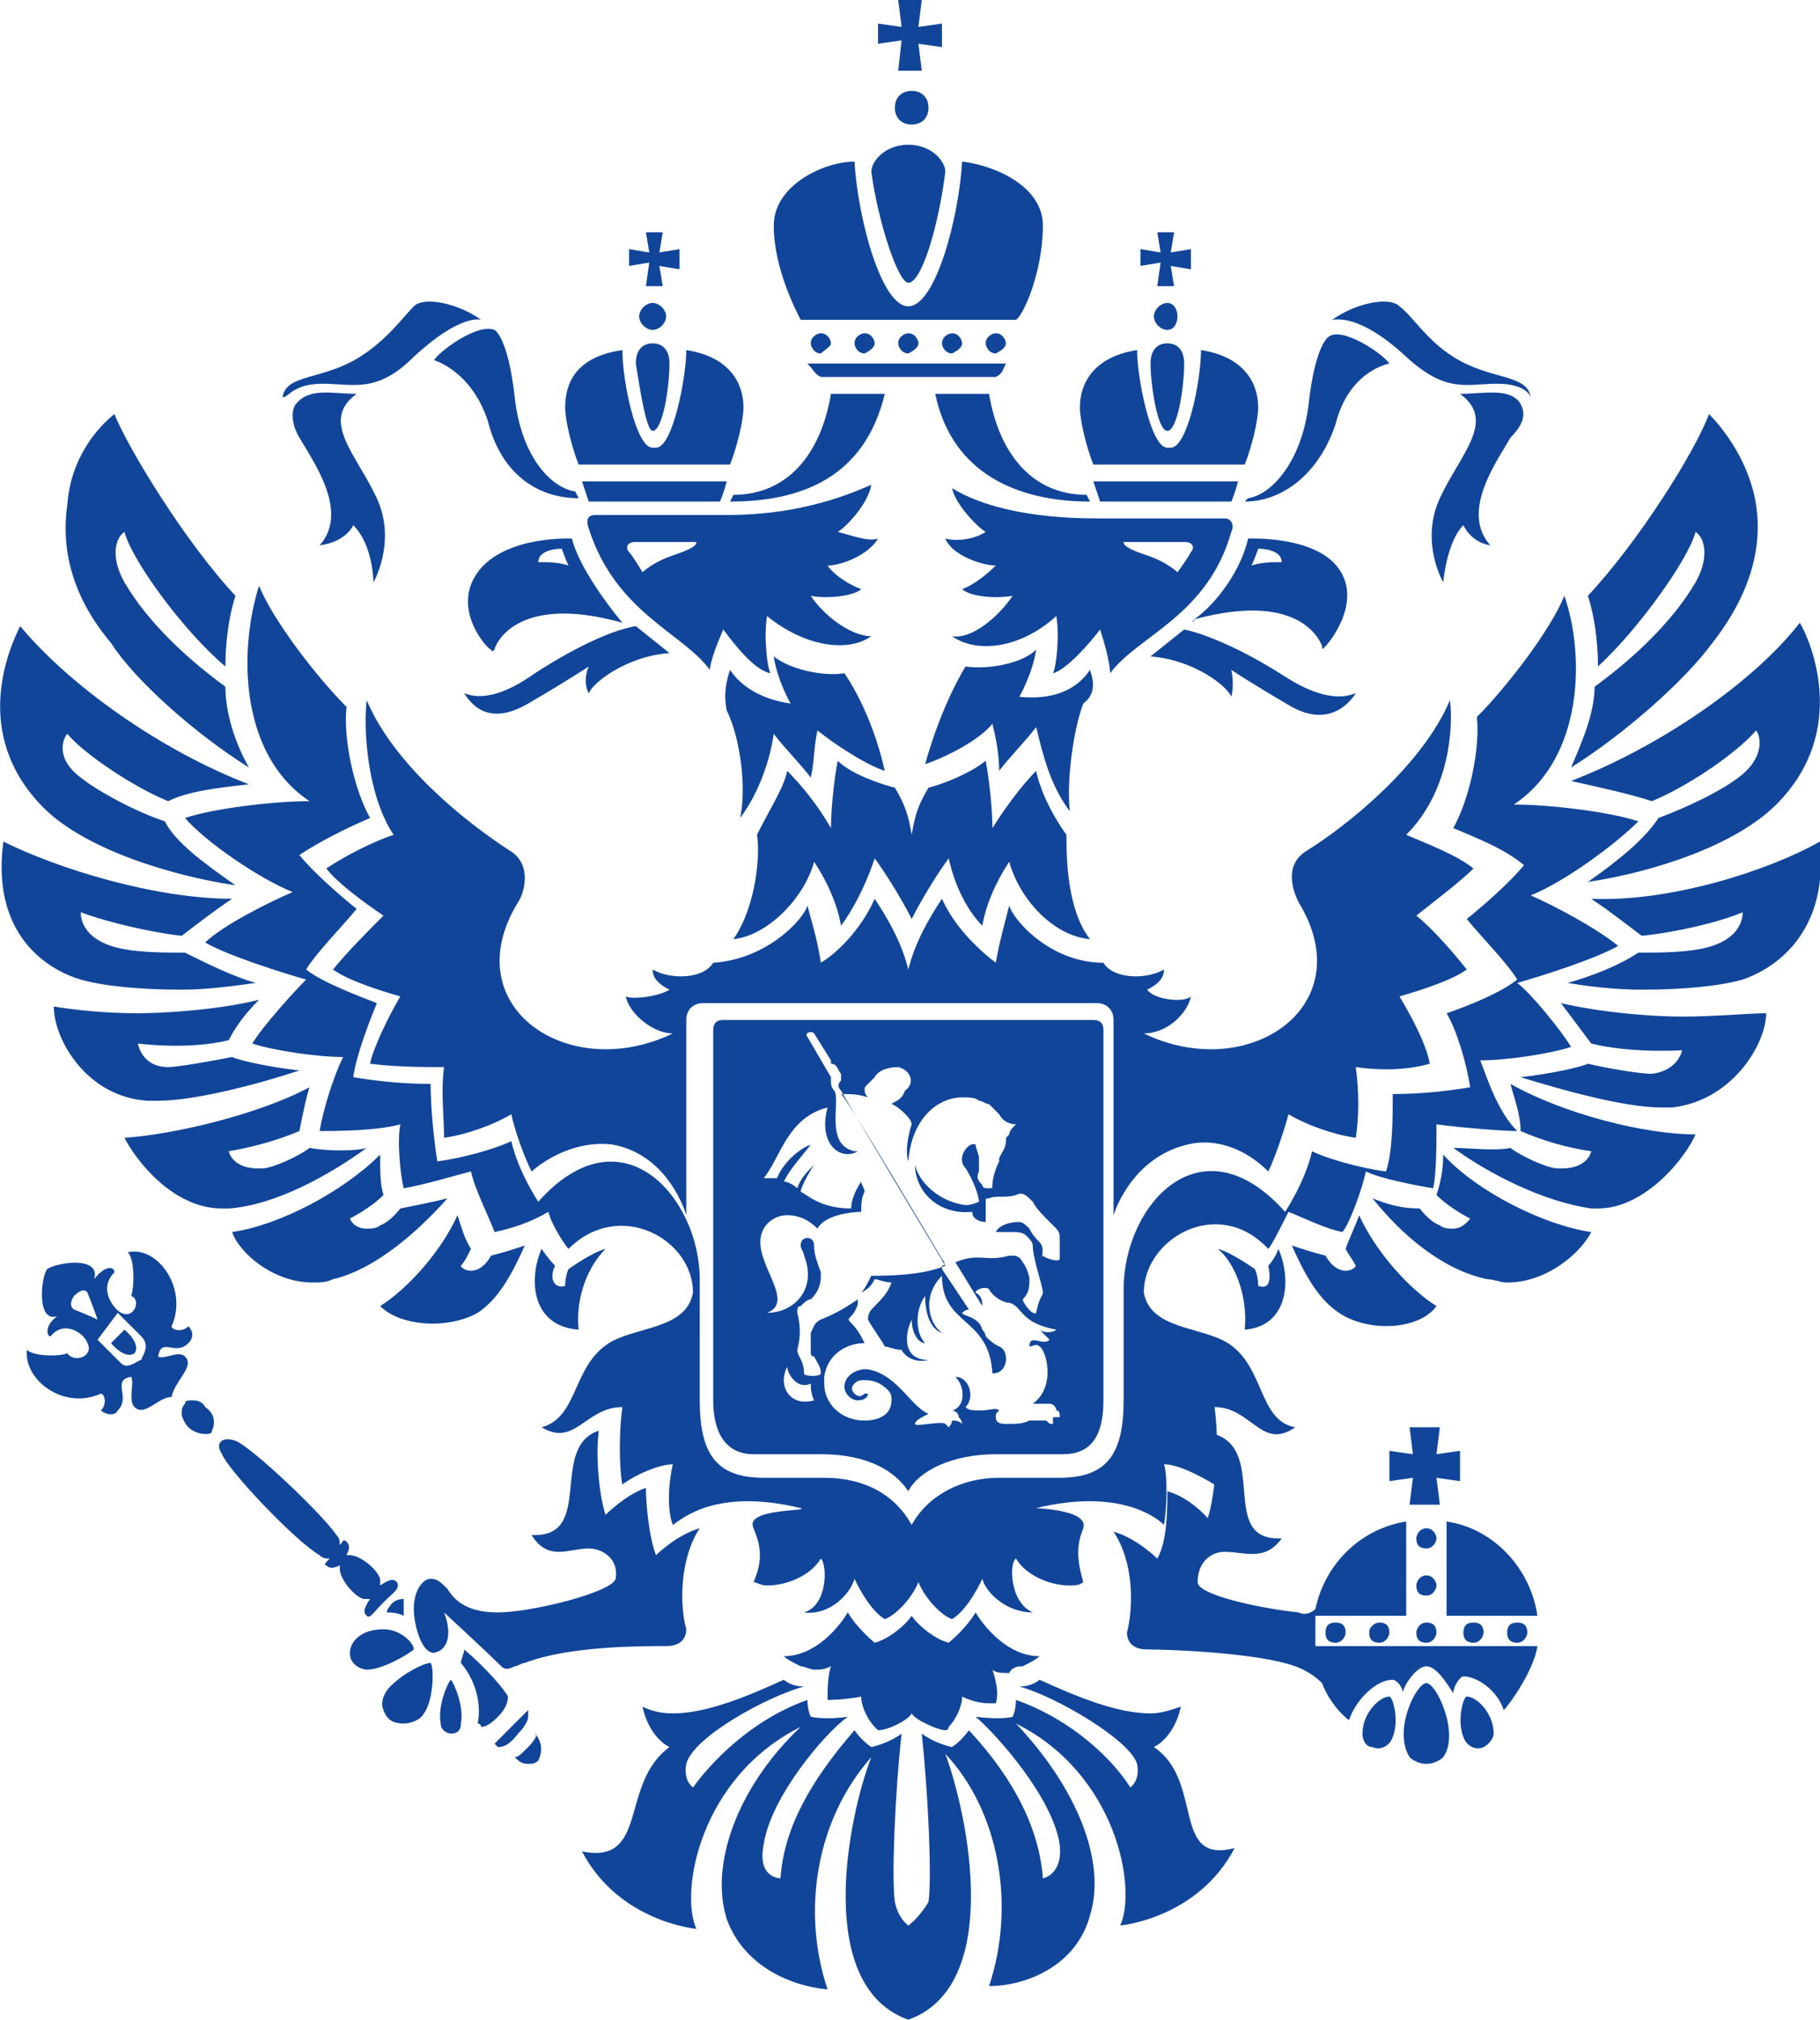 <?xml version="1.0" encoding="utf-8"?>
<!-- Generator: Adobe Illustrator 21.0.2, SVG Export Plug-In . SVG Version: 6.00 Build 0)  -->
<svg version="1.1" id="Layer_1" xmlns="http://www.w3.org/2000/svg" xmlns:xlink="http://www.w3.org/1999/xlink" x="0px" y="0px"
	 width="54.1px" height="60px" viewBox="0 0 54.1 60" style="enable-background:new 0 0 54.1 60;" xml:space="preserve">
<style type="text/css">
	.st0{fill:#10459A;}
</style>
<desc>Created with Sketch.</desc>
<path class="st0" d="M43.6,50.4c-0.1,0-0.3,0.7-0.1,1.2c0.1,0.3,0.4,0.4,0.6,0.3c0.2-0.1,0.3-0.3,0.3-0.4
	C44.4,50.9,43.9,50.4,43.6,50.4L43.6,50.4L43.6,50.4z M41.9,42.4l0.1,0.8l-0.7-0.1V44l0.7-0.1l-0.1,0.8h0.9l-0.1-0.8l0.7,0.1v-0.9
	l-0.7,0.1l0.1-0.8H41.9L41.9,42.4L41.9,42.4z M42.4,45.4c-0.2,0-0.3,0.2-0.3,0.3c0,0.2,0.1,0.3,0.3,0.3s0.3-0.2,0.3-0.3
	C42.7,45.6,42.6,45.4,42.4,45.4L42.4,45.4z M42.4,46.8c-0.2,0-0.3,0.2-0.3,0.3c0,0.2,0.1,0.3,0.3,0.3s0.3-0.2,0.3-0.3
	C42.7,47,42.6,46.8,42.4,46.8L42.4,46.8z M42.4,48.2c-0.2,0-0.3,0.2-0.3,0.3c0,0.2,0.1,0.3,0.3,0.3s0.3-0.2,0.3-0.3
	C42.7,48.3,42.6,48.2,42.4,48.2L42.4,48.2L42.4,48.2z M43.5,48.5c0,0.2,0.1,0.3,0.3,0.3s0.3-0.2,0.3-0.3c0-0.2-0.1-0.3-0.3-0.3
	C43.6,48.2,43.5,48.3,43.5,48.5L43.5,48.5L43.5,48.5z M44.8,48.5c0,0.2,0.1,0.3,0.3,0.3c0.2,0,0.3-0.2,0.3-0.3
	c0-0.2-0.1-0.3-0.3-0.3S44.8,48.3,44.8,48.5L44.8,48.5L44.8,48.5z M42.4,50c-0.3,0-1,1.4-0.5,2.2c0.1,0.1,0.3,0.2,0.5,0.2
	c0.2,0,0.4-0.1,0.5-0.2C43.4,51.5,42.7,50,42.4,50L42.4,50z M41.3,50.4c-0.3,0-0.8,0.5-0.8,1.1c0,0.2,0.1,0.4,0.3,0.4
	c0.2,0.1,0.5,0,0.6-0.3C41.6,51.1,41.4,50.4,41.3,50.4C41.3,50.4,41.3,50.4,41.3,50.4z M40.7,48.5c0,0.2,0.1,0.3,0.3,0.3
	c0.2,0,0.3-0.2,0.3-0.3c0-0.2-0.1-0.3-0.3-0.3C40.9,48.2,40.7,48.3,40.7,48.5L40.7,48.5L40.7,48.5z M39.4,48.5
	c0,0.2,0.1,0.3,0.3,0.3s0.3-0.2,0.3-0.3c0-0.2-0.1-0.3-0.3-0.3C39.5,48.2,39.4,48.3,39.4,48.5L39.4,48.5L39.4,48.5z M39.1,48.5
	c0-0.3,0-0.5,0-0.5h2.7v-0.2l0-2l0,0v-0.6c-1.3,0.2-2.4,1.2-2.7,2.6c-0.1,0.1-0.3,0.2-0.5,0.1c-1-0.1-3-0.5-3-0.9
	c0-0.6,0.4-0.9,0.8-0.9c0.6,0,1.2,0.3,1.7-0.4c-1.9,0.1-0.4-2.6-2-3.1c0.1,0.7,0,1.9-0.2,2.5c0,0-0.5-0.6-1.2-0.8c0,0.5,0,1.5-0.3,2
	c0,0-0.6-0.6-1.3-0.8c0.6,0.9,0.6,2.2,0.4,3c0,0.2,0.1,0.5,0.6,0.5c0.7,0,3.3,0.1,4.4,0.5c0.3,0.1,0.6,0.3,0.8,0.5
	c0.1,0.3,0.4,0.8,0.8,1.1c0.2-0.6,0.8-1.2,1.3-1.2c0.1,0,0.3,0.2,0.3,0.4c0-0.2,0.4-0.8,0.7-0.8c0.3,0,0.6,0.5,0.8,0.8
	c0-0.2,0.2-0.5,0.3-0.5c0.4,0,1,0.4,1.2,1c0.2-0.2,0.9-1.2,1-1.9h-6.6C39.1,49.1,39.1,48.8,39.1,48.5L39.1,48.5L39.1,48.5z M43,45.2
	V48h2.7C45.5,46.6,44.4,45.4,43,45.2L43,45.2L43,45.2z M10.8,47.5c0.1,0,0.1,0,0.2,0c-0.2,0.3-0.2,0.4-0.1,0.5
	c0.1,0.1,0.2-0.1,0.5-0.4c0.3-0.3,0.5-0.4,0.4-0.6c-0.1-0.1-0.2-0.1-0.5,0.1c0-0.1,0-0.1,0-0.2c-0.1-0.3-0.6-0.7-0.9-0.7
	c0,0-0.1,0-0.1,0c0.1-0.2,0.1-0.3,0-0.4c-0.1-0.1-0.1,0-0.2,0.1c0-0.1,0-0.2-0.1-0.3C9.6,45,7.5,43,7,42.8c-0.3-0.1-0.4,0-0.4,0
	s-0.2,0.1,0,0.4c0.2,0.5,2.2,2.6,2.9,3c0.1,0.1,0.2,0.1,0.3,0.1c-0.1,0.1-0.2,0.2-0.1,0.2c0.1,0.1,0.2,0.1,0.4,0c0,0,0,0.1,0,0.1
	C10.1,46.9,10.5,47.4,10.8,47.5L10.8,47.5L10.8,47.5z M5.7,41.6c-0.1,0-0.2,0-0.2,0.1c-0.1,0.1-0.1,0.2-0.1,0.3
	c0,0.1,0.1,0.3,0.2,0.4c0.1,0.1,0.3,0.2,0.5,0.2c0.1,0,0.2,0,0.2-0.1c0.1-0.2,0.1-0.5-0.2-0.7C6,41.6,5.8,41.6,5.7,41.6L5.7,41.6
	L5.7,41.6z M12.3,49c0-0.2-0.4-0.6-0.9-0.6c-0.7,0-1,0.4-1,0.7c0,0.4,0.4,0.5,0.5,0.5C11.4,49.6,12.2,49.1,12.3,49L12.3,49z
	 M11.6,50.1c-0.2,0.2-0.3,0.5-0.2,0.7c0.1,0.3,0.3,0.4,0.6,0.4c0.2,0,0.5-0.1,0.6-0.3c0.3-0.4,0.3-1.4,0.2-1.5
	C12.6,49.4,12,49.7,11.6,50.1L11.6,50.1L11.6,50.1z M5.5,40.3c-0.2-0.2-0.6,0.1-0.8,0c0.1-0.6,0.5,0,0.9-0.4c0.2-0.2,0.1-0.4,0-0.5
	c-0.2,0.2-0.5,0.1-0.5,0c0.5-1.1-0.4-2.4-1.3-2.2c0.2,0.2,0.2,1,0.1,1.3C4.2,38.6,4,39.2,3.6,39c-0.2-0.1-0.7-0.7-0.2-1.2
	c0-0.2-0.3-0.2-0.6,0.2c0.2-0.7-1.1-0.5-1.4-0.3c-0.2,0.3-0.3,1.6,0.3,1.4c-0.4,0.3-0.3,0.6-0.2,0.6c0.4-0.5,1-0.1,1.1,0.2
	c0.2,0.4-0.4,0.6-0.6,0.3c-0.2,0.1-1,0.1-1.2-0.1c-0.1,0.9,1.1,1.8,2.2,1.3c0.1,0,0.2,0.3,0,0.5c0.1,0.1,0.4,0.2,0.5,0
	c0.4-0.4-0.2-0.9,0.4-1c0.1,0.2-0.1,0.7,0.1,0.9c0.3,0.3,0.7-0.3,1.1-0.3C5.2,41,5.8,40.6,5.5,40.3L5.5,40.3L5.5,40.3z M2.2,38.9
	c0,0-0.2-0.1,0-0.4c0.3-0.3,0.4-0.1,0.4-0.1s0.2,0.5,0.3,0.8C2.7,39.1,2.2,38.9,2.2,38.9L2.2,38.9L2.2,38.9L2.2,38.9z M4.2,40.4
	c-0.1,0-0.4,0.3-0.6,0.1l-0.7-0.7l0.3-0.4l0.3-0.4l0.7,0.7C4.5,40,4.2,40.3,4.2,40.4L4.2,40.4L4.2,40.4z M15.7,51c0-0.1,0-0.2,0-0.2
	c0,0,0,0,0,0c0,0-0.1,0.1-0.2,0.2c-0.1,0.1-0.2,0.2-0.3,0.3c-0.1,0.1-0.2,0.2-0.3,0.3c-0.1,0.1-0.2,0.2-0.2,0.2c0,0,0,0,0,0
	c0,0,0.1,0.1,0.1,0.1c0.1,0,0.3,0,0.6-0.4C15.6,51.3,15.7,51.1,15.7,51L15.7,51L15.7,51z M15.7,51.9c-0.2,0.2-0.3,0.3-0.4,0.3
	c0.1,0.1,0.2,0.2,0.4,0.2c0.1,0,0.2,0,0.3-0.1c0.2-0.4,0-0.7-0.1-0.8C16,51.5,15.9,51.7,15.7,51.9L15.7,51.9L15.7,51.9z M13.4,49.9
	c-0.1,0.1-0.4,0.8-0.3,1.3c0,0.2,0.2,0.3,0.3,0.3c0.2,0,0.3-0.1,0.3-0.3C13.8,50.7,13.5,50,13.4,49.9L13.4,49.9L13.4,49.9z
	 M13.2,47.9c0,0,1.3,1.2,1.7,1.6c0.1,0.1,0.2,0.1,0.4,0c0.1,0,0.2-0.1,0.3-0.1c1.3-0.5,3.4-0.5,4.2-0.5c0.5,0,0.6-0.3,0.6-0.5
	c-0.2-0.7-0.2-2.1,0.4-3c-0.7,0.2-1.3,0.8-1.3,0.8c-0.2-0.5-0.3-1.5-0.3-2c-0.6,0.2-1.2,0.8-1.2,0.8c-0.2-0.6-0.3-1.8-0.2-2.5
	c-1.5,0.5-0.1,3.2-2,3.1c0.5,0.8,1.1,0.4,1.7,0.4c0.4,0,0.9,0.3,0.8,0.9c-0.1,0.4-2.5,1-3.5,1c-0.7,0-1.2-0.2-1.5-0.7
	c-0.2-0.2-0.3-0.3-0.5-0.3c-0.2,0-0.5,0.3-0.5,0.9c0,0.4,0.2,1.3,0.6,1.3C13.4,49,13.4,48.4,13.2,47.9L13.2,47.9L13.2,47.9z
	 M14.8,51c0.2-0.2,0.3-0.4,0.3-0.6c-0.1-0.2-0.6-0.8-1.3-1.4c0,0.1-0.1,0.3-0.1,0.4c0.5,0.6,0.6,1.3,0.5,1.8c0.1,0,0.1,0.1,0.1,0.1
	C14.5,51.3,14.7,51.1,14.8,51L14.8,51L14.8,51z M11.6,47.7c0,0-0.1,0.1-0.1,0.2c0.1,0,0.3,0,0.5,0.1c0-0.1,0-0.3,0-0.5
	C11.7,47.5,11.6,47.7,11.6,47.7L11.6,47.7L11.6,47.7z M34.3,51.9c0.4-0.2,0.7-0.7,0.8-1.2c-0.3,0.1-0.6,0.2-0.9,0.2
	c-1,0-2.2-0.5-3.3-1c0,0-0.2,0.2-0.6,0.2c1.1,0.3,3.3,1.6,3.5,2.3c0.1,0.5-0.2,0.7-0.2,0.7c-0.5-0.8-1.7-2-3.4-2.6
	c0,0.3-0.1,0.5-0.1,0.5s-0.3,0.1-1.1,0c0.6,0.5,2.3,2.4,2.5,3.8c0.1,0.9-0.5,1-0.5,1c-0.1-1.4-0.8-2.9-2.2-4.4c0,0-0.2,0.3-0.5,0.5
	c0,0-0.5-0.1-0.9-0.4c0.2,1.9,0.3,4.3,0.2,5C27.3,57,27,57.2,27,57.2s-0.3-0.2-0.4-0.7c-0.1-0.7,0-3.2,0.2-5
	c-0.4,0.3-0.9,0.4-0.9,0.4c-0.3-0.2-0.5-0.5-0.5-0.5c-1.3,1.5-2.1,2.9-2.2,4.4c0,0-0.7,0-0.5-1c0.2-1.4,1.8-3.3,2.5-3.8
	c-0.7,0.1-1.1,0-1.1,0s-0.1-0.2-0.1-0.5c-1.7,0.6-2.9,1.9-3.4,2.6c0,0-0.3-0.2-0.2-0.7c0.2-0.8,2.4-2,3.5-2.3
	c-0.4,0-0.6-0.2-0.6-0.2c-1.1,0.5-2.3,1-3.3,1c-0.4,0-0.7-0.1-0.9-0.2c0.1,0.5,0.4,1,0.8,1.2c-1.5,1.1-0.6,3.5-2.6,3.1
	c1.1,2.1,3.4,2.3,3.4,2.3c-0.5-1.1,0.1-4.5,3.1-6c-1.9,1.8-2.7,4.1-2.2,5.7c0.5,1.4,1.9,2,3,2.1c-0.8-2.4-0.3-5.1,1.3-6.9
	C25.2,54,24.2,59,27,60c2.8-1,1.8-6,1.1-7.9c1.6,1.7,2.1,4.5,1.3,6.9c1.1,0,2.6-0.6,3-2.1c0.5-1.6-0.4-3.8-2.2-5.7
	c3,1.5,3.6,4.9,3.1,6c0,0,2.3-0.2,3.4-2.3C34.8,55.4,35.8,52.9,34.3,51.9L34.3,51.9L34.3,51.9z M27.3,10.2c0-0.1-0.1-0.3-0.3-0.3
	c-0.1,0-0.3,0.1-0.3,0.3c0,0.1,0.1,0.3,0.3,0.3C27.2,10.4,27.3,10.3,27.3,10.2L27.3,10.2z M28.6,10.2c0-0.1-0.1-0.3-0.3-0.3
	c-0.1,0-0.3,0.1-0.3,0.3c0,0.1,0.1,0.3,0.3,0.3C28.5,10.4,28.6,10.3,28.6,10.2L28.6,10.2z M26.6,3.2c0,0.3,0.2,0.5,0.5,0.5
	c0.3,0,0.5-0.2,0.5-0.5c0-0.3-0.2-0.5-0.5-0.5C26.8,2.7,26.6,2.9,26.6,3.2L26.6,3.2L26.6,3.2z M26.7,2.1h0.7l-0.1-0.8L28,1.4V0.7
	l-0.7,0.1L27.4,0h-0.7l0.1,0.8l-0.7-0.1v0.6l0.7-0.1L26.7,2.1L26.7,2.1L26.7,2.1z M26,10.2c0-0.1-0.1-0.3-0.3-0.3
	c-0.1,0-0.3,0.1-0.3,0.3c0,0.1,0.1,0.3,0.3,0.3C25.9,10.4,26,10.3,26,10.2L26,10.2z M24.4,11.2c0.1,0,0.2,0,0.2,0h4.8
	c0.1,0,0.2,0,0.2,0c0.2-0.1,0.2-0.2,0.3-0.4h-5.9C24.2,11,24.2,11.1,24.4,11.2L24.4,11.2L24.4,11.2z M24.7,10.2
	c0-0.1-0.1-0.3-0.3-0.3c-0.1,0-0.3,0.1-0.3,0.3c0,0.1,0.1,0.3,0.3,0.3C24.5,10.4,24.7,10.3,24.7,10.2L24.7,10.2L24.7,10.2z
	 M29.9,10.2c0-0.1-0.1-0.3-0.3-0.3c-0.1,0-0.3,0.1-0.3,0.3c0,0.1,0.1,0.3,0.3,0.3C29.8,10.4,29.9,10.3,29.9,10.2L29.9,10.2
	L29.9,10.2z M30.2,9.5C30.4,9.4,31,8.1,31,6.7c0-1.2-1.5-1.8-2.4-1.9c-0.1,1.7-0.8,4.3-1.6,4.3c-0.8,0-1.5-2.6-1.6-4.3
	c-0.9,0-2.4,0.7-2.4,1.9c0,1.3,0.7,2.6,0.8,2.8H30.2L30.2,9.5L30.2,9.5z M27,8.4c0.4,0,0.9-1.7,1.1-3.3c0-0.3-0.4-0.8-1.1-0.8
	c-0.7,0-1.1,0.5-1.1,0.8C26.1,6.6,26.7,8.4,27,8.4L27,8.4L27,8.4z M14.2,17c-0.8,1.1,0.3,2.3,0.4,2.3c0,0.1,0.1,0,0.1,0
	c0-0.1,0.6-1.7,3.8-0.8c0.1,0,0.1,0,0,0C18,17.9,17.2,16.8,17,16C17,16,15,15.9,14.2,17L14.2,17L14.2,17z M16,16.7
	c0-0.3,0.4-0.4,0.7-0.4c0,0,0.1,0.3,0.2,0.5C16.6,16.7,16.3,16.7,16,16.7C16,16.7,16,16.7,16,16.7z M17.7,15.3
	c-0.2,0-0.3,0.1-0.2,0.4c0.8,2.5,2.8,3.1,3.6,4.2c0,0,0-0.3,0.4-1.2c0.3,0.4,0.9,1.2,1.4,1.3c-0.1-0.2-0.2-1.1-0.1-1.7
	c1.1,0.9,2.4,1.1,3.1,0.6c-0.6,0-1.4-0.6-1.8-1.2c0.5,0.1,1.3,0,1.5-0.2c-0.3-0.1-0.8-0.4-1-0.7c0.4,0,1.2-0.3,1.5-0.8
	c-0.3,0.1-0.8-0.1-1.2-0.2c0.2-0.1,0.9-0.8,1-1.4c-0.9,0.4-2.3,0.9-4.3,0.9C21.5,15.3,17.8,15.3,17.7,15.3L17.7,15.3L17.7,15.3z
	 M20,16.5c-0.6,0.2-0.9,0.5-0.9,0.5s-0.3-0.5-0.4-0.6c-0.1-0.1-0.1-0.3,0.2-0.3h1.8C20.7,16.2,20.6,16.3,20,16.5L20,16.5L20,16.5z
	 M13.8,20.6c0.2,0.3,0.7,1,1.9,0.3c1.2-0.7,1.8-1.1,1.8-1.1s-0.2,0.4,0,0.8c0,0,0,0,0,0c0.1-0.3,1.1-1.1,2.4-1.2
	c-0.5-0.4-1-0.8-1-0.8c-0.6,0.1-1.6,0.5-3,1.4C14.5,21,13.9,20.6,13.8,20.6C13.8,20.6,13.8,20.6,13.8,20.6L13.8,20.6L13.8,20.6z
	 M30.4,49.5c0.2-0.1,0.4-0.2,0.5-0.3c-0.9,0-1.6-0.8-1.9-1.3c-0.3,0.5-0.8,0.9-0.8,0.9c-0.4-0.1-0.9-0.5-1.1-0.8
	c-0.2,0.3-0.7,0.7-1.1,0.8c0,0-0.5-0.4-0.8-0.9c-0.3,0.5-1,1.3-1.9,1.3c0.1,0.1,0.3,0.2,0.5,0.3c0.1,0,0.3,0.1,0.4,0.1
	c0.2,0,0.3,0,0.5-0.1c-0.1,0.3-0.1,0.7-0.1,1c0,0,0.5,0,1-0.1c0,0.3,0.2,0.7,0.4,0.9c0,0,0.1,0.1,0.1,0.1c0.3,0,0.9-0.3,1-0.5
	c0.1,0.2,0.8,0.5,1,0.5c0.1,0,0.1-0.1,0.1-0.1c0.2-0.2,0.4-0.6,0.4-0.9c0.2,0.1,0.5,0.2,0.8,0.2c0.1,0,0.1,0,0.2,0
	c0.1-0.3,0-0.7-0.1-1c0.1,0.1,0.3,0.1,0.5,0.1C30.1,49.5,30.3,49.5,30.4,49.5L30.4,49.5L30.4,49.5z M21.5,30.3
	c-0.2,0-0.3,0.1-0.3,0.3v11c0,1,0.4,1.6,1.2,1.6l2,0c1.4,0,2.2,0.5,2.6,1.1c0.3-0.6,1.3-1.1,2.6-1.1l2,0c0.8,0,1.2-0.5,1.2-1.6v-11
	c0-0.2-0.1-0.3-0.3-0.3L21.5,30.3L21.5,30.3L21.5,30.3z M23.4,40.6c0,0.2,0.3,0.7,0.7,0.5c0,0.1,0,0.3,0.1,0.5
	C23.5,41.8,23.1,41.2,23.4,40.6L23.4,40.6L23.4,40.6z M30.9,36.9c-0.1-0.1-0.2-0.2-0.3-0.4c-0.1-0.1-0.2-0.2-0.3-0.2
	c-0.3,0-0.6,0.1-0.7,0.3c0,0,0,0,0,0c0.2,0,0.3,0,0.5,0c0.1,0,0.3,0,0.4,0.1c0.1,0.1,0.2,0.2,0.2,0.3c0,0.4,0.3,1.2,0.3,1.4
	c0,0.1-0.1,0.1-0.2,0.6c-0.1,0.1-0.4-0.3-0.4-0.4c0.2-0.2,0.2-0.4,0.2-0.6c0-0.1-0.1-0.4-0.2-0.5c-0.1-0.2-0.2-0.2-0.4-0.2
	c-0.7,0.2-0.9-0.1-1.6,0.2l0.8,1.3c0-0.1,0-0.3-0.2-0.4c0-0.1,0.3-0.2,0.4-0.1c0.1,0.2,0.4,0.4,0.6,0.4c0.4,0.1,0.3,0.6,1.4,0.8
	c-0.1,0.1-0.4,0.1-0.5,0c0.1,0.1,0.2,0.2,0.3,0.3c-0.2,0.2-0.6-0.2-0.6,0.2c0.1,0,0.2-0.1,0.3,0c0.2,0.1,0.5,1.2-0.2,1.7
	c0.1,0,0.3,0,0.5,0c0.1,0,0.2,0.1,0.2,0.2c0.1,0,0.1,0.1,0.1,0.2c-0.1,0-0.2,0-0.2,0c0,0.1,0,0.2,0,0.2c-0.1,0-0.1,0-0.2-0.1
	c-0.1,0-0.4,0-0.5,0c-0.2,0.1-0.4,0.1-0.7,0.1c-0.1,0-0.3,0-0.3-0.2c0-0.1,0-0.1,0.1-0.2c-0.1-0.1-0.3,0-0.5,0c-0.3,0-0.4,0-0.5-0.1
	c0.3-0.3,0.1-0.9-0.3-0.9c0.3,0.3,0.3,0.9-0.1,1c0.1,0,0.2,0.1,0.2,0.2c0.1,0.1,0.1,0.2,0.1,0.2c-0.1-0.1-0.2-0.1-0.3-0.1
	c0,0,0,0.1-0.1,0.2c0,0-0.1-0.1-0.1-0.1c-0.1-0.1-0.9,0.1-0.9,0c0-0.1,0.2-0.2,0.4-0.3c-0.5-0.2-0.9-1.1-1.7-1.3
	c-0.3-0.1-0.8,0.1-0.8,0.5c0,0.2,0.2,0.4,0.4,0.4c0.2,0,0.3-0.1,0.3-0.2c0,0,0,0-0.1,0c-0.1,0.1-0.2,0.1-0.3,0
	c-0.1-0.1-0.1-0.2,0-0.3c0.1-0.1,0.2-0.1,0.3-0.1c0.3,0,0.5,0.1,0.7,0.3c0.1,0.1,0.1,0.2,0.1,0.3c0,0.5-0.5,0.6-0.8,0.6
	c-0.7,0-1.2-0.5-1.2-1.1c0-0.1,0-0.1,0-0.2c0.1-0.7,0.7-1,1.2-1c-0.1-0.2-0.2-0.4-0.4-0.6c-0.1-0.1-0.1-0.1,0-0.2
	c0.1-0.1,0.2-0.3,0.2-0.4c0,0,0-0.1,0-0.1c-0.3,0.2-0.6,0.4-1.1,0.6c-0.2,0.1-0.2,0.2-0.3,0.4c0,0.2,0,0.4,0,0.6c0,0,0,0.1,0.1,0.1
	c0.1,0.2,0.2,0.3,0.2,0.5c0,0.1-0.5,0.1-0.5,0c0-0.4-0.2-0.5-0.2-0.7c0.1-0.4,0.1-0.7,0-1.1c0-0.1,0-0.2,0.1-0.2
	c0.1-0.1,0.2-0.2,0.3-0.2c0.2-0.2,0.3-0.4,0.3-0.7c0,0,0-0.1,0-0.1c-0.1-0.3-0.2-0.5-0.2-0.8c0-0.3-0.4-0.3-0.4,0
	c0,0.1,0.1,0.2,0.1,0.3c0.4,1-0.3,1.7-1.1,1.7c0.8-0.3-0.2-1.3-0.2-2.1c0-0.5,0.4-0.8,0.8-0.8c0.5,0,0.8,0.3,0.9,0.4
	c0.2-0.4,1-0.5,1.3-0.5c0-0.2,0-0.4,0.1-0.6c0,0,0,0,0,0c0-0.1-0.1-0.2-0.1-0.3c-0.2,0.3-0.3,0.6-0.3,0.8c-0.9,0-1.3-0.4-1.5-0.5
	c0-0.1,0.2-0.5,0.4-0.8c-0.2,0.2-0.4,0.4-0.5,0.7c-0.1-0.1-0.3-0.2-0.4-0.2c0.2-0.4,0.5-0.7,0.8-1.1c-0.5,0.2-0.9,0.7-1,1
	c-0.1,0-0.3,0-0.4,0c0.5-0.6,0.7-1.8,1.9-2.1c-0.3,1.1,0.4,1.6,0.9,1.3c-0.1,0-0.1,0-0.1,0c-0.9-0.2-0.4-1.5-0.6-1.8
	c-0.1-0.1-0.1-0.2-0.1-0.3c0,0,0-0.1,0-0.1L24,30.8c-0.1-0.1,0.1-0.2,0.2-0.1l0.5,0.8c0,0,0,0.1,0,0.1c0.2,0,0.2,0.2,0.3,0.3
	c0,0,0,0.1,0,0.1c0,0,0,0.1,0,0.1c-0.1,0.1-0.1,0.2,0,0.3c0.1,0.2,3.1,5.2,3.1,5.2c-0.7,0.3-1.8,0.3-2.2,0.3
	c-0.1,0.2-0.2,0.4-0.3,0.5c0.2-0.1,0.3-0.2,0.4-0.4c0.1,0,0.3,0.1,0.5,0.1c-0.1,0.3-0.3,0.5-0.5,0.7c-0.1,0.1-0.2,0.2-0.2,0.4
	c0.1,0.2,0.4,0.6,0.5,0.8c0.1,0,0.3,0.1,0.5,0.1c0.1,0.2,0.4,0.4,0.8,0.3c-0.8,0-0.7-0.8-0.5-1.2c0,0.4,0.2,0.7,0.4,0.7
	c-0.3-0.3-0.3-1,0-1.4c0,0.6,0.2,1,0.5,1.1c-0.4-0.3-0.6-1.1,0-1.7c0,1.5,1.4,1.2,1.5,2.9c0.5,0,0.5-0.7,0.2-0.8
	c-0.2-0.1-0.3-0.2-0.4-0.3c0-0.1-0.1-0.2-0.1-0.2c-0.1-0.4-0.6-0.4-0.6-0.5c0,0,0.1-0.1,0.2-0.1l-0.8-1.2l0-0.1c0.1,0,0.1-0.1,0-0.2
	c0,0-2.9-4.9-3-4.9c0.3,0,0.5,0,0.8,0.1c-0.1-0.1-0.1-0.2-0.1-0.2c0-0.1,0-0.1,0.1-0.2c0.1-0.1,0.1-0.1,0.2-0.2
	c0.1-0.2,0.4-0.3,0.7-0.3c0.4,0.1,0.5,0.5,0.2,0.7c-0.1,0.3-0.3,0.3-0.4,0.4c0.1,0,0.6,0.4,0.6,0.6c-0.1,0.3-0.2,0.8-0.1,1.1
	c0.1-1.3,0.9-1.9,1.6-1.9c0.2,0,0.4,0,0.5,0.1c0.1,0,0.2,0.1,0.3,0.1c0.1,0.1,0.2,0.2,0.3,0.3c0.1,0.2,0.3,0.3,0.5,0.3
	c-0.1,0.1-0.2,0.2-0.2,0.3c-0.1,0.1-0.1,0.1-0.1,0.2c0,0.2-0.1,0.3-0.2,0.5c0,0,0,0,0,0.1c-0.1,0.2-0.2,0.5-0.2,0.7
	c0,0.1,0,0.1-0.1,0.1c-0.1,0-0.2,0-0.2-0.1c-0.1-0.1-0.2-0.2-0.1-0.4c0-0.1,0-0.3,0-0.4c0-0.1-0.1-0.3-0.1-0.4
	c-0.2-0.1-0.6,0.4-0.3,0.7c0.2,0.3,0.4,0.8,0.4,1c0,0-0.2,0.1-0.4,0.1c-0.8-0.1-1.4-0.7-1.5-1.2c0,0.8,0.7,1.5,1.7,1.4
	c0,0.2,0.2,0.3,0.4,0.3c0-0.1,0-0.4,0-0.6c0-0.1,0-0.1,0.1-0.1c0.2-0.1,0.5,0,0.8-0.1c0.2-0.1,0.3,0,0.5,0.2
	c0.1,0.2,0.3,0.4,0.5,0.6c0.1,0.1,0.1,0.1,0.2,0.2c0.1,0.1,0.1,0.2,0.1,0.3c0,0.2,0,0.6,0,0.6c0,0.1-0.4,0-0.5-0.1
	C30.9,37.5,31.1,37.1,30.9,36.9L30.9,36.9L30.9,36.9z M37.1,16c-0.2,0.9-0.9,1.9-1.6,2.4c-0.1,0.1,0,0.1,0,0
	c3.3-0.9,3.8,0.8,3.8,0.8c0,0.1,0,0.1,0.1,0c0.1-0.1,1.1-1.3,0.4-2.3C39.1,15.9,37.1,16,37.1,16L37.1,16L37.1,16z M37.2,16.8
	c0.1-0.2,0.2-0.5,0.2-0.5c0.3,0,0.7,0.1,0.7,0.4C37.8,16.7,37.5,16.7,37.2,16.8L37.2,16.8L37.2,16.8z M40.3,20.6
	C40.3,20.6,40.3,20.6,40.3,20.6c-0.1,0-0.7,0.4-2.1-0.5c-1.4-0.9-2.5-1.3-3-1.4c0,0-0.5,0.4-1,0.8c1.3,0.1,2.3,0.9,2.4,1.2
	c0,0,0,0,0,0c0.1-0.4,0-0.8,0-0.8s0.6,0.4,1.8,1.1C39.5,21.6,40.1,20.9,40.3,20.6L40.3,20.6L40.3,20.6z M29.3,15.8
	c-0.3,0.2-0.8,0.3-1.2,0.2c0.2,0.5,1.1,0.8,1.5,0.8c-0.3,0.3-0.7,0.6-1,0.7c0.2,0.2,0.9,0.3,1.5,0.2c-0.4,0.6-1.2,1.3-1.8,1.2
	c0.7,0.5,2,0.4,3.1-0.6c0.1,0.6,0,1.5-0.1,1.7c0.4-0.1,1.1-0.9,1.4-1.3C33,19.6,33,20,33,20c0.8-1.1,2.9-1.7,3.6-4.2
	c0.1-0.2,0-0.4-0.2-0.4c-0.1,0-3.8,0-3.8,0c-2.1,0-3.5-0.4-4.3-0.9C28.4,15,29.1,15.7,29.3,15.8L29.3,15.8L29.3,15.8z M35.2,16.1
	c0.3,0,0.3,0.2,0.2,0.3C35.3,16.6,35,17,35,17s-0.3-0.3-0.9-0.5c-0.6-0.2-0.7-0.3-0.7-0.4H35.2L35.2,16.1z M21.7,19.9
	c-0.1,0.3-0.2,0.7-0.1,1.2c0.4,0.8,0.6,2.3,0.4,3.2c0.6-0.8,0.9-1.8,1-2.5c0.3,0.4,0.8,0.9,1.1,1.3c0.1-0.4,0.1-1,0.2-1.4
	c0.5,0.4,1.4,1,2,1.2c-0.4-1.8-1.2-2.9-1.2-2.9c-0.6,0.1-1.6-0.1-2.1-0.5c0.1,0.7,0.5,1.4,0.5,1.4C22.8,20.8,22.1,20.5,21.7,19.9
	L21.7,19.9L21.7,19.9z M32.4,19.9c-0.4,0.6-1.1,0.9-2.1,0.8c0,0,0.4-0.7,0.5-1.4c-0.4,0.4-1.4,0.6-2.1,0.5c0,0-0.7,1.1-1.2,2.9
	c0.6-0.2,1.6-0.7,2-1.2c0.1,0.4,0.2,0.9,0.2,1.4c0.3-0.4,0.8-0.9,1.1-1.3c0.2,0.8,0.4,1.7,1,2.5c-0.1-0.9,0.1-2.4,0.4-3.2
	C32.6,20.6,32.5,20.2,32.4,19.9L32.4,19.9L32.4,19.9z M24.2,25.6c0.4,0.6,0.7,1.3,0.8,1.9c0.3-0.4,0.7-1.1,1-2
	c0.3,0.4,0.8,1.2,1.1,1.8c0.3-0.6,0.8-1.4,1.1-1.8c0.2,0.9,0.6,1.6,1,2c0.1-0.6,0.4-1.3,0.8-1.9c0.3,1.1,1.3,2.2,2.4,2.3
	c-0.7-0.9-0.7-2.5-0.7-3.1c-0.5-0.7-0.8-1.4-0.9-1.9c-0.3,0.3-0.8,0.9-1.3,1.7c0,0,0-0.9-0.2-2c-0.5,0.4-1.3,0.7-1.7,0.8
	c-0.3,0.5-0.4,0.8-0.5,1.4c-0.1-0.6-0.2-0.9-0.5-1.4c-0.4-0.1-1.3-0.4-1.7-0.8c-0.2,1.1-0.2,2-0.2,2c-0.4-0.7-0.9-1.3-1.3-1.7
	c-0.1,0.5-0.5,1.1-0.9,1.9c0.1,0.5,0,2.1-0.7,3.1C22.8,27.8,23.9,26.7,24.2,25.6L24.2,25.6L24.2,25.6z M14.2,39c0.6-0.4,1-1.1,1.4-2
	c-0.3,0.1-0.6,0.2-1,0.3c-0.4,0.7-0.9,0.4-0.9,0.3c0.1-0.1,0.2-0.3,0.3-0.5c-0.2-0.3-0.3-0.7-0.4-1c-0.5,1.1-1.5,2.2-2.3,2.7
	C11.9,39.4,13.3,39.5,14.2,39L14.2,39L14.2,39z M16.1,37.1c-0.4,0.9-0.3,2.3,1.1,2.4c-0.1-1,0.3-1.9,0.8-2.4
	c-0.4,0.1-1.1,0.6-1.1,0.6s-0.1,0.2-0.1,0.5c-0.3,0.1-0.5-0.2-0.3-0.6C16.5,37.6,16.3,37.4,16.1,37.1L16.1,37.1L16.1,37.1z
	 M9.3,38.1c0.2,0,0.4,0,0.6-0.1c1.3-0.3,2.6-1.5,3.4-2.4c-0.4,0.1-0.9,0.2-1.4,0.3c0,0-0.3,0.4-0.6,0.5c-0.1,0.1-0.3,0.1-0.4,0.1
	c-0.4,0-0.5-0.3-0.5-0.3s0.6-0.3,1-0.7c-0.1-0.3-0.1-0.7-0.1-1.2c-1.1,1.1-3,2.1-4.4,2.3C7.1,37.2,8.1,38.1,9.3,38.1L9.3,38.1
	L9.3,38.1z M6.6,35.9c0.1,0,0.1,0,0.2,0c1.4-0.1,3-1,4.1-1.8c-0.3,0.1-1.2,0.1-1.7,0c-0.1,0.1-0.8,0.5-1.3,0.6
	c-1,0.1-1.1-0.5-1.1-0.5c0.6-0.1,1.4-0.3,2.1-0.6c0.1-0.5,0.2-1,0.3-1.3c-1.5,0.8-4,1.4-5.5,1.5C4,34.4,5.1,35.9,6.6,35.9L6.6,35.9
	L6.6,35.9z M6.8,30.9c0.2-0.4,0.5-0.8,0.9-1.2c-1.2,0.3-2.8,0.4-3.6,0.4c-1,0-1.9-0.1-2.5-0.2c0,1,1,2.7,2.8,2.8c0.1,0,0.2,0,0.3,0
	c1.1,0,3-0.5,4.2-0.9c-0.9-0.1-1.8-0.3-2-0.4c-0.5,0.1-1.6,0.3-1.9,0.3c-0.8,0-0.9-0.7-0.9-0.7S5.6,31.2,6.8,30.9L6.8,30.9L6.8,30.9
	z M2.4,29.1c0.7,0.2,1.8,0.3,3,0.3c0.7,0,1.5-0.1,2.2-0.2c-0.7-0.2-1.5-0.6-2.1-0.9c-0.7,0-1.6,0-2.2-0.2c-0.9-0.3-0.9-0.9-0.9-1
	c0.8,0.3,2.1,0.6,3,0.7c0.4-0.3,0.9-0.7,1.5-1.1c-2.3,0-5.2-0.9-6.8-1.7C-0.3,28,1.7,28.9,2.4,29.1L2.4,29.1L2.4,29.1z M7.4,22.8
	c-0.4-0.7-0.7-1.6-0.7-2.4c-1.1-0.8-2.3-1.9-3-3.1c-0.4-0.7-0.3-1.3,0-1.5c0.2,0.8,1.7,2.9,3,4c0-0.7,0.1-1.5,0.3-2.1
	c-1.5-1.6-3.2-4.4-3.6-5.4c-0.5,0.4-1.3,1.3-1.4,2.7c-0.2,1.4,0.2,2.8,1.3,4.1C4,20.2,5.8,21.8,7.4,22.8L7.4,22.8L7.4,22.8z M7,26.3
	c-1-0.7-1.8-1.3-2.1-1.9c-0.9-0.3-2-0.9-2.5-1.3c-0.8-0.6-0.5-1.2-0.4-1.3C2.5,22.4,4,23.4,5,23.8c0.6-0.3,1.5-0.4,2.4-0.5
	c-2.6-1-5.3-2.9-6.8-4.7c-0.3,0.6-1.5,3.2,0.7,5.4C2.5,25.2,5,26,7,26.3L7,26.3L7,26.3z M40.4,36.1c-0.1,0.3-0.3,0.7-0.4,1
	c0.1,0.2,0.2,0.3,0.3,0.5c0,0.1-0.5,0.4-0.9-0.3c-0.4-0.1-0.7-0.2-1-0.3c0.4,0.9,0.8,1.6,1.4,2c0.9,0.6,2.4,0.5,2.9-0.2
	C41.9,38.3,40.9,37.2,40.4,36.1L40.4,36.1L40.4,36.1z M38,37.1c-0.1,0.3-0.3,0.5-0.3,0.5c0.1,0.5,0,0.7-0.3,0.6
	c0-0.3-0.1-0.5-0.1-0.5s-0.7-0.5-1.1-0.6c0.5,0.4,0.9,1.4,0.8,2.4C38.3,39.4,38.4,38,38,37.1C38,37.1,38,37.1,38,37.1z M42.7,35.5
	c0.4,0.4,1,0.7,1,0.7s-0.2,0.3-0.5,0.3c-0.1,0-0.3,0-0.4-0.1c-0.3-0.1-0.6-0.5-0.6-0.5c-0.5,0-0.9-0.1-1.4-0.3c0.8,1,2,2.1,3.4,2.4
	c0.2,0,0.4,0.1,0.6,0.1c1.2,0,2.2-0.9,2.5-1.5c-1.4-0.2-3.4-1.2-4.4-2.3C42.9,34.8,42.8,35.2,42.7,35.5L42.7,35.5z M45.2,33.6
	c0.7,0.3,1.4,0.5,2.1,0.6c0,0-0.1,0.6-1.1,0.5c-0.5-0.1-1.2-0.5-1.3-0.6c-0.4,0.1-1.3,0-1.7,0c1.1,0.8,2.7,1.6,4.1,1.8
	c0.1,0,0.1,0,0.2,0c1.4,0,2.6-1.5,2.9-2.2c-1.5,0-3.9-0.6-5.5-1.5C45,32.6,45.2,33.1,45.2,33.6L45.2,33.6L45.2,33.6z M46.4,29.8
	c0.3,0.4,0.6,0.8,0.9,1.2c1.2,0.3,2.7,0.2,2.7,0.2s-0.1,0.6-0.9,0.7c-0.4,0-1.5-0.2-1.9-0.3c-0.2,0.1-1.1,0.3-2,0.4
	c1.3,0.4,3.1,0.9,4.2,0.9c0.1,0,0.2,0,0.3,0c1.8-0.2,2.8-1.9,2.8-2.8C52,30.1,51,30.2,50,30.2C49.2,30.2,47.7,30.1,46.4,29.8
	L46.4,29.8L46.4,29.8z M54.1,25c-1.6,0.9-4.5,1.8-6.8,1.7c0.6,0.4,1.1,0.8,1.5,1.1c1-0.1,2.3-0.4,3-0.7c0,0.1,0,0.7-0.9,1
	c-0.6,0.2-1.5,0.2-2.2,0.2c-0.6,0.4-1.4,0.7-2.1,0.9c0.6,0.1,1.4,0.2,2.2,0.2c1.2,0,2.3-0.1,3-0.3C52.4,28.9,54.4,28,54.1,25
	L54.1,25L54.1,25z M50.4,15.8c0.3,0.2,0.4,0.8,0,1.5c-0.7,1.2-1.9,2.3-3,3.1c0,0.8-0.4,1.7-0.7,2.4c1.6-1,3.4-2.6,4.2-3.7
	c1.1-1.4,1.5-2.8,1.3-4.1c-0.2-1.3-1-2.3-1.4-2.7c-0.4,1.1-2.1,3.8-3.6,5.4c0.2,0.6,0.3,1.4,0.3,2.1C48.7,18.7,50.2,16.6,50.4,15.8
	L50.4,15.8z M49.1,23.8c1-0.4,2.5-1.4,3.1-2.1c0.1,0.1,0.3,0.7-0.4,1.3c-0.6,0.5-1.7,1-2.5,1.3c-0.4,0.6-1.1,1.2-2.1,1.9
	c2-0.3,4.4-1.1,5.6-2.3c2.2-2.2,1-4.9,0.7-5.4c-1.4,1.8-4.2,3.7-6.8,4.7C47.6,23.4,48.5,23.6,49.1,23.8L49.1,23.8L49.1,23.8z
	 M43.1,20.8c-0.8,1.9-3,3.7-4.3,4.5c-0.6,0.4-0.4,1.1-0.2,1.5c1.9,3.1-1.5,5.4-4.6,3.9c0.7,0,1.3-0.6,1.4-1.1
	c-0.2,0.2-1.1,0.1-1.3-0.2c0.4-0.2,0.5-0.4,0.5-0.6c-0.5,0.3-1.5,0.3-1.8-0.2c-1.6,0-2.7-1.3-2.8-1.7c-0.1,0.4-0.3,1.1-0.4,1.7
	c-0.4-0.3-1.2-1-1.6-1.9c-0.4,0.6-0.8,1.3-1,2.1c-0.2-0.8-0.6-1.5-1-2.1c-0.4,0.9-1.1,1.6-1.6,1.9c-0.1-0.7-0.3-1.3-0.4-1.7
	c-0.1,0.4-1.2,1.6-2.8,1.7c-0.3,0.5-1.3,0.5-1.8,0.2c0,0.2,0.1,0.4,0.5,0.6c-0.3,0.2-1.1,0.3-1.3,0.2c0.1,0.5,0.8,1.1,1.4,1.1
	c-3.1,1.5-6.5-0.8-4.6-3.9c0.2-0.3,0.4-1.1-0.2-1.5c-1.4-0.9-3.5-2.6-4.3-4.5c-0.1,0.8,0,2.8,0.8,4c-0.6,0.2-1.4,0.6-2,1
	c0.3,0.4,1.1,1,1.7,1.4c-0.4,0.4-1.1,1.1-1.5,1.6c0.4,0.3,1.3,0.6,2,0.8c-0.3,0.5-0.8,1.5-0.9,2c0.8,0.1,1.6,0.1,2.2,0.1
	c-0.1,0.7,0,1.5,0,2.1c0.7-0.1,1.5-0.4,2-0.7c0.1,0.5,0.4,1.3,0.6,1.7c0.7-0.6,1.6-0.9,2.4-0.8c1.7,0.3,2.2,2.1,2.2,2.1l0-5.2v-0.6
	c0-0.3,0.2-0.5,0.5-0.5h11.7c0.3,0,0.5,0.2,0.5,0.5v0.6l0,5.2c0,0,0.5-1.7,2.2-2.1c0.8-0.2,1.7,0.1,2.4,0.8c0.2-0.4,0.5-1.3,0.6-1.7
	c0.5,0.3,1.3,0.6,2,0.7c0.1-0.6,0.1-1.4,0-2.1c0.7,0.1,1.5,0.1,2.2-0.1c-0.1-0.6-0.6-1.5-0.9-2c0.7-0.2,1.6-0.5,2-0.8
	c-0.4-0.5-1-1.2-1.5-1.6c0.5-0.4,1.3-1,1.7-1.4c-0.5-0.4-1.3-0.7-2-1C43.1,23.5,43.2,21.6,43.1,20.8L43.1,20.8L43.1,20.8z
	 M21.8,14.7l-0.1,0.2c2.1,0,4-0.7,4.6-3.2h-1.6C24.4,13.5,23.4,14.7,21.8,14.7L21.8,14.7L21.8,14.7z M12.9,10.7c0,0,1.1,0.3,1.6,1.8
	c0.4,1.6,1.5,2.3,2.7,2.3l-0.1-0.2c-0.7-0.1-1.6-1-1.8-2.8c-0.2-1.8-0.6-2-0.6-2C14.2,9.6,13.1,10.4,12.9,10.7L12.9,10.7L12.9,10.7z
	 M9.6,11.4c0.9,0,1.6,0.3,2.7-0.8c1.4-1.3,2-1.1,2-1.1c-0.7-0.5-1.7-0.7-2-0.4c-0.3,0.3-0.8,1-1.6,1.5c-1.1,0.7-2.2,0.5-2.3,1.2h0
	C8.6,11.8,8.7,11.4,9.6,11.4L9.6,11.4L9.6,11.4z M10.5,15.6c0.6,0.6,0.6,1.7,0.6,1.7s0.7-1.2,0.1-2.5c-0.6-1.3-1.7-2.3-0.6-3.1
	c-0.7,0-1.4-0.2-1.8,0.3c-0.1,0.1-0.2,0.5,0.1,1c0.4,0.7,1.5,2.2,0.6,3.2C10.3,16.1,10.5,15.6,10.5,15.6L10.5,15.6L10.5,15.6z
	 M17.5,14.9h3.9c0,0,0.1-0.2,0.2-0.6h-4.3C17.4,14.6,17.5,14.9,17.5,14.9L17.5,14.9z M19.8,9.4c0-0.2-0.2-0.4-0.4-0.4
	c-0.2,0-0.4,0.2-0.4,0.4c0,0.2,0.2,0.4,0.4,0.4C19.6,9.8,19.8,9.6,19.8,9.4C19.8,9.4,19.8,9.4,19.8,9.4z M21.7,13.8
	c0.2-0.5,0.4-1.3,0.4-1.7c0-0.7-0.4-1.5-1.7-1.7c0,0.8-0.4,2.9-0.9,2.9h-0.1c-0.5,0-0.9-2-0.9-2.9c-1.4,0.2-1.7,1-1.7,1.7
	c0,0.4,0.2,1.2,0.4,1.7H21.7L21.7,13.8L21.7,13.8z M19.4,12.8c0.3,0,0.5-1.3,0.5-2c0-0.4-0.2-0.6-0.5-0.6c-0.3,0-0.5,0.2-0.5,0.6
	C19,11.4,19.2,12.8,19.4,12.8L19.4,12.8L19.4,12.8z M19.2,8.5h0.5l-0.1-0.6l0.6,0.1V7.4l-0.6,0.1l0.1-0.6h-0.5l0.1,0.6l-0.6-0.1v0.5
	l0.6-0.1L19.2,8.5L19.2,8.5L19.2,8.5z M29.4,11.7h-1.6c0.5,2.4,2.5,3.2,4.6,3.2l-0.1-0.2C30.7,14.7,29.7,13.5,29.4,11.7L29.4,11.7
	L29.4,11.7z M37,14.9c1.1,0,2.2-0.8,2.7-2.3c0.4-1.6,1.6-1.8,1.6-1.8c-0.2-0.3-1.4-1.1-1.8-0.8c0,0-0.4,0.2-0.6,2
	c-0.2,1.7-1.1,2.7-1.8,2.8L37,14.9L37,14.9L37,14.9z M41.8,10.6c1.2,1.1,1.8,0.8,2.7,0.8c0.9,0,1,0.4,1,0.4h0
	c-0.1-0.7-1.2-0.5-2.3-1.2c-0.8-0.5-1.2-1.2-1.6-1.5c-0.3-0.3-1.3-0.1-2,0.4C39.7,9.5,40.4,9.3,41.8,10.6L41.8,10.6L41.8,10.6z
	 M45.2,12c-0.3-0.5-1.1-0.3-1.8-0.3c1.1,0.8,0,1.8-0.6,3.1c-0.6,1.3,0.1,2.5,0.1,2.5s0.1-1.2,0.6-1.7c0,0,0.2,0.5,0.8,0.6
	c-0.9-1,0.2-2.5,0.6-3.2C45.4,12.5,45.3,12.2,45.2,12L45.2,12L45.2,12z M36.6,14.9c0,0,0.1-0.2,0.2-0.6h-4.3
	c0.1,0.3,0.2,0.6,0.2,0.6H36.6C36.6,14.9,36.6,14.9,36.6,14.9z M35,9.4C35,9.2,34.9,9,34.7,9c-0.2,0-0.4,0.2-0.4,0.4
	c0,0.2,0.2,0.4,0.4,0.4C34.9,9.8,35,9.6,35,9.4C35,9.4,35,9.4,35,9.4z M37,13.8c0.2-0.5,0.4-1.3,0.4-1.7c0-0.7-0.4-1.5-1.7-1.7
	c0,0.9-0.4,2.9-0.9,2.9h-0.1c-0.5,0-0.9-2.1-0.9-2.9c-1.3,0.2-1.7,1-1.7,1.7c0,0.4,0.2,1.2,0.4,1.7L37,13.8L37,13.8L37,13.8z
	 M34.7,12.8c0.3,0,0.5-1.3,0.5-2c0-0.4-0.2-0.6-0.5-0.6c-0.3,0-0.5,0.2-0.5,0.6C34.2,11.4,34.4,12.8,34.7,12.8L34.7,12.8z M34.4,8.5
	h0.5l-0.1-0.6l0.6,0.1V7.4l-0.6,0.1l0.1-0.6h-0.5l0.1,0.6l-0.6-0.1v0.5l0.6-0.1L34.4,8.5L34.4,8.5L34.4,8.5z M9.2,23.8
	c-1,0-2.8,0.2-3.7,0.5c0.6,0.7,2.2,1.8,3.2,2.2c-0.7,0.3-2.1,1-2.6,1.5c0.7,0.4,2.3,0.9,3,1.1c-0.4,0.4-1.3,1.4-1.6,1.9
	c0.6,0.2,1.9,0.4,2.7,0.4C9.9,32,9.6,33,9.5,33.6c0.4,0,1.7,0,2.4-0.2c-0.1,0.5,0,1.5,0.1,1.9c0.6-0.1,1.6-0.4,2-0.5
	c0.1,0.5,0.6,1.5,0.7,1.8c0.5-0.1,1.1-0.3,1.6-0.6c0.1,0.4,0.5,1,0.6,1.1c1.5-1.5,3.7-0.3,3.7,1.3c-0.2,1.1-1.7,1-2.5,1.5
	c-1.1,0.7-0.9,2.2-2,2.5c1,0.6,1.3-0.6,2.4-0.6c-0.1,0.7-0.1,1.8,0,2.3c0.4-0.3,1.1-0.6,1.5-0.6c-0.1,0.4-0.2,1.3,0,1.8
	c0.3-0.2,1.3-1.1,3.8-0.5c0.3,0.1-1.7,0-1.4,0.6c0.2,0.5,0.3,0.9,0,1.6c0.1,0,0.2,0.1,0.4,0.1c0.6,0,1.3-0.3,1.6-0.8
	c0.2,0.2,0.2,1.4-0.5,1.6c0.8,0.1,1.4-0.6,1.5-1c0,0,0.4,0.9,0.9,1.2c0.3-0.1,0.8-0.6,1-1.1c0.2,0.5,0.7,1,1,1.1
	c0.5-0.3,0.9-1.2,0.9-1.2c0.1,0.4,0.7,1,1.5,1c-0.7-0.3-0.7-1.5-0.5-1.6c0.3,0.5,1,0.8,1.6,0.8c0.1,0,0.3,0,0.4-0.1
	c-0.2-0.7-0.2-1.1,0-1.6c0.2-0.6-1.7-0.6-1.4-0.6c2.5-0.6,3.6,0.3,3.8,0.5c0.1-0.6,0.1-1.5,0-1.8c0.4,0,1,0.3,1.5,0.6
	c0.1-0.5,0.1-1.7,0-2.3c1.1,0,1.4,1.3,2.4,0.6c-1.1-0.2-0.9-1.8-2-2.5c-0.8-0.5-2.3-0.4-2.5-1.5c0-1.6,2.2-2.9,3.7-1.3
	c0.1-0.1,0.4-0.7,0.6-1.1c0.5,0.2,1.1,0.5,1.6,0.6c0.2-0.2,0.6-1.3,0.7-1.8c0.4,0.2,1.4,0.4,2,0.5c0.1-0.4,0.1-1.4,0.1-1.9
	c0.7,0.1,2,0.2,2.4,0.2C44.5,33,44.2,32,44,31.5c0.8,0,2.1-0.2,2.7-0.4c-0.3-0.5-1.2-1.6-1.6-1.9c0.7-0.2,2.3-0.7,3-1.1
	c-0.6-0.5-1.9-1.2-2.6-1.5c1-0.4,2.5-1.5,3.2-2.2c-0.9-0.3-2.7-0.5-3.7-0.5c2.1-1.4,2.1-4.5,1.5-6.2c-0.4,1-1.7,2.7-2.6,3.6
	c0.1,0.9-0.2,2.4-0.7,3.3c0.7,0.3,1.5,0.6,2.1,1.1c-0.4,0.5-1.2,1.2-1.7,1.6c0.4,0.5,1.2,1.3,1.5,1.8c-0.5,0.4-1.5,0.8-2.1,1
	c0.3,0.5,0.6,1.5,0.7,2.2c-0.6,0.1-1.4,0.2-2.3,0.2c0,0.7,0,1.7-0.2,2.3c-0.8-0.1-1.8-0.4-2.2-0.6c-0.2,0.9-0.8,1.8-0.8,1.8
	c-2.5-2.8-4.8-0.2-4.8,2.3v3.3c0,1.6-0.5,2.3-1.9,2.3h-1.8c-1.1,0-2.1,0.5-2.6,1.4c-0.5-0.9-1.4-1.4-2.6-1.4h-1.8
	c-1.4,0-1.9-0.7-1.9-2.3V38c0-2.4-2.3-5.1-4.8-2.3c0,0-0.6-0.9-0.8-1.8c-0.4,0.2-1.4,0.5-2.2,0.6c-0.1-0.6-0.2-1.6-0.2-2.3
	c-0.9,0-1.7-0.1-2.3-0.2c0.1-0.7,0.5-1.7,0.7-2.2c-0.5-0.2-1.6-0.6-2.1-1c0.3-0.5,1.1-1.3,1.5-1.8c-0.5-0.4-1.3-1.1-1.7-1.6
	c0.6-0.4,1.4-0.8,2.1-1.1c-0.5-0.9-0.8-2.4-0.7-3.3c-0.9-0.9-2.2-2.6-2.6-3.6C7.1,19.3,7.1,22.4,9.2,23.8L9.2,23.8L9.2,23.8z
	 M3.5,39.7l-0.2,0.2c0,0,0.4,0.5,0.7,0.3c0.2-0.3-0.3-0.7-0.3-0.7L3.5,39.7L3.5,39.7L3.5,39.7z"/>
</svg>
